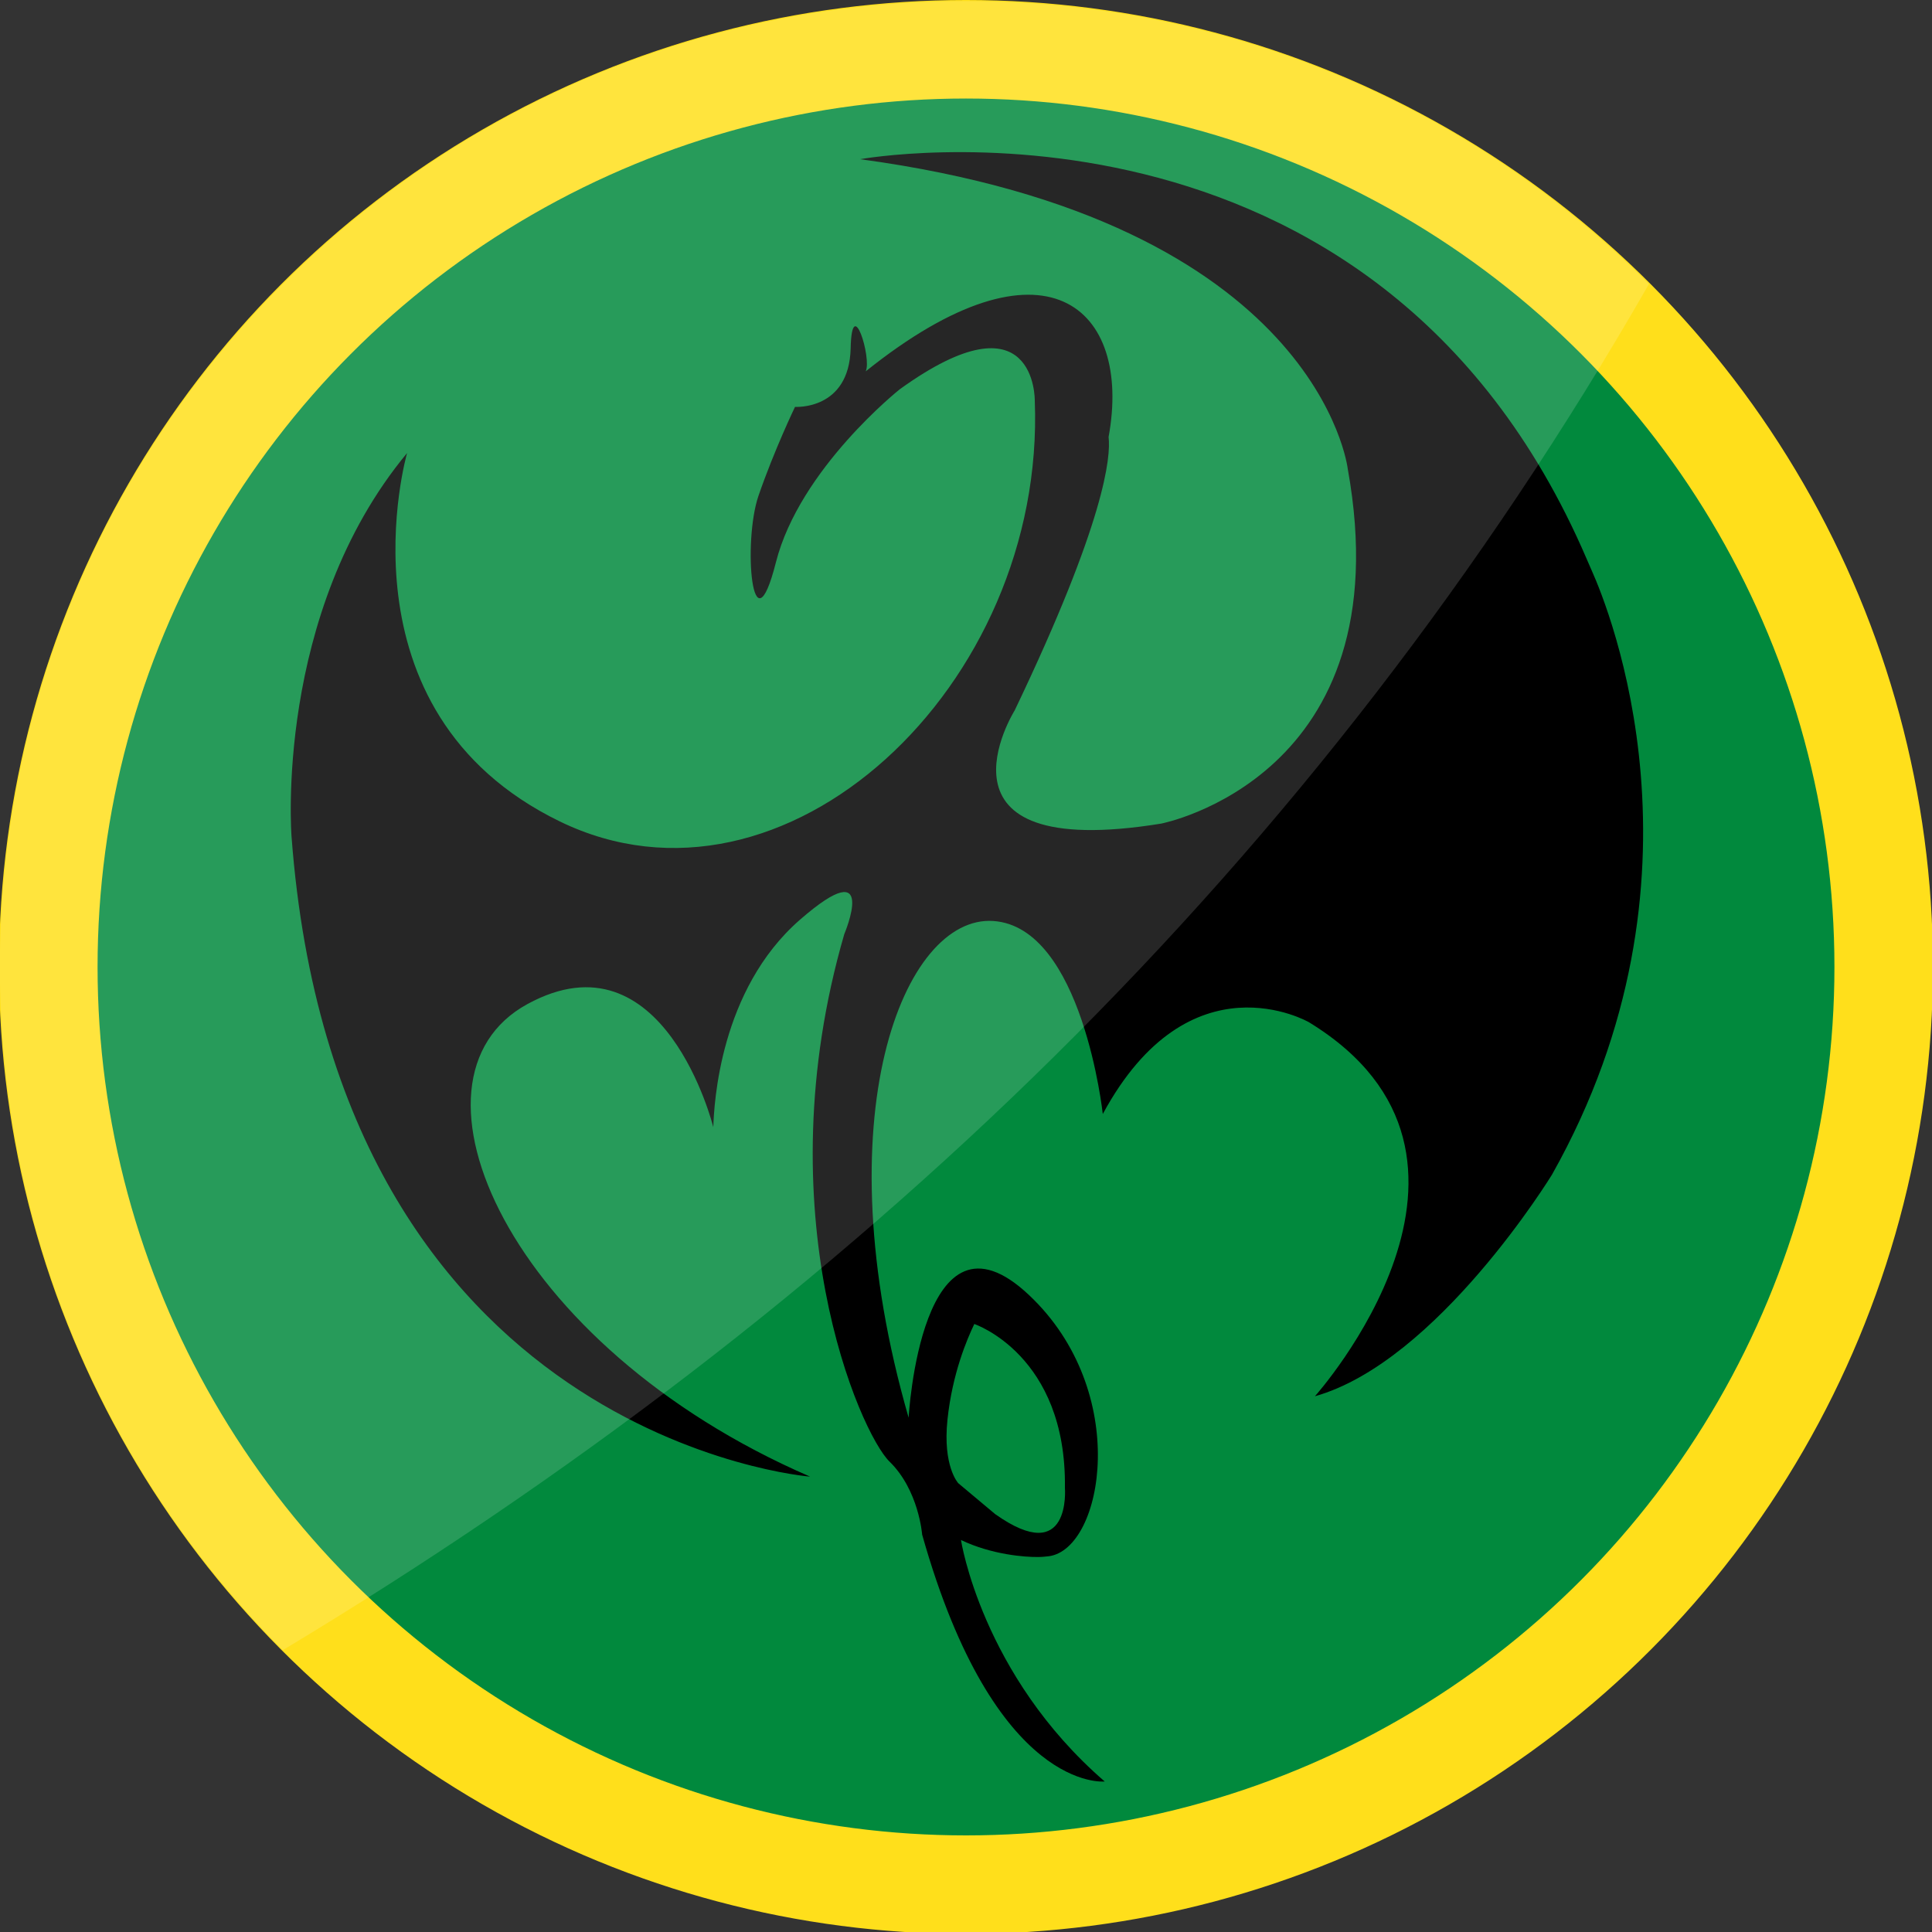 <?xml version="1.0" encoding="utf-8"?>
<!-- Generator: Adobe Illustrator 22.1.0, SVG Export Plug-In . SVG Version: 6.00 Build 0)  -->
<svg version="1.1" id="iron_x5F_fist_x5F_icon" xmlns="http://www.w3.org/2000/svg" xmlns:xlink="http://www.w3.org/1999/xlink"
	 x="0px" y="0px" viewBox="0 0 1000 1000" style="enable-background:new 0 0 1000 1000;" xml:space="preserve">
<rect x="0" y="0" width="1000" height="1000" fill="#333333" stroke="none"/>
<style type="text/css">
	.st0{fill:#FFDF1B;stroke:#FFDF1B;stroke-miterlimit:10;}
	.st1{fill:#01893D;stroke:#FFDF1B;stroke-miterlimit:10;}
	.st2{opacity:0.15;fill:#FFFFFF;}
</style>
<g id="circles">
	<circle id="outer_x5F_circle" class="st0" cx="500" cy="500.5" r="500"/>
	<circle id="inner_x5F_circle" class="st1" cx="500" cy="500.5" r="450"/>
</g>
<path id="dragon" d="M448.1,192.2c3.2-6.8-7.2-40.7-7.8-11.9c-0.8,32.2-28.8,30.3-28.8,30.3s-10.7,22.2-18.9,46
	c-8.2,23.8-3.3,83,9,34.5c12.3-48.5,64.1-89.6,64.1-89.6c70.7-51,69.9,5.8,69.9,5.8c5.8,148-129.7,274.3-245.8,217.9
	c-117.6-57.2-79.1-190.7-79.1-190.7C141.7,317.7,150.9,433,150.9,433c23.4,312,268.4,331.3,268.4,331.3
	c-156.6-67.8-217.1-206-146.3-244.6s96.2,63.7,96.2,63.7c0.4-11.9,3.3-71.1,44.8-107.3c41.5-36.2,23,7.4,23,7.4
	c-41.9,144.3,8.2,258.2,23.4,273s16.9,37.8,16.9,37.8c37.8,134,94.5,127.8,94.5,127.8c-63.7-55.1-74.4-125-74.4-125
	c15.9,7.6,33.1,8.9,40,8.8c1.8,0,3.7-0.2,5.5-0.4c28.2-3.8,42.8-85.2-10.3-135.2c-55.9-52.7-62.3,63.5-62.3,63.5
	c-45-156-2.5-260.2,43.8-257.1c46.2,3.1,56.7,99.9,56.7,99.9c45-83.2,106.7-47.5,106.7-47.5c114.1,69.7,3.1,193.6,3.1,193.6
	c63.5-17.9,122.7-114.7,122.7-114.7c86.6-153.8,29.1-293.6,20.7-312.4c-0.9-2-1.8-4.1-2.7-6.2C711.7,34,445.2,82.4,445.2,82.4
	c237.6,32.1,252.4,160.3,252.4,160.3C726.4,402.2,601,426.3,601,426.3c-125.2,20.3-75.8-58.6-75.8-58.6
	c46.9-98,49.8-131.3,48.6-141.5C586.1,159.2,541.1,117.7,448.1,192.2z M490.4,734.9c2.5-24,10.2-41.9,13.9-49.6
	c0,0,47.8,16,46.9,84.8c0,0,3.4,41.6-36.1,13.6l-19.1-16C495.9,767.6,487.9,758.9,490.4,734.9z"/>
<path id="glare_1_" class="st2" d="M146.4,854.1c-195.3-195.3-195.3-511.8,0-707.1s511.8-195.3,707.1,0
	C682.1,446.2,441.2,676.8,146.4,854.1z"/>
</svg>
